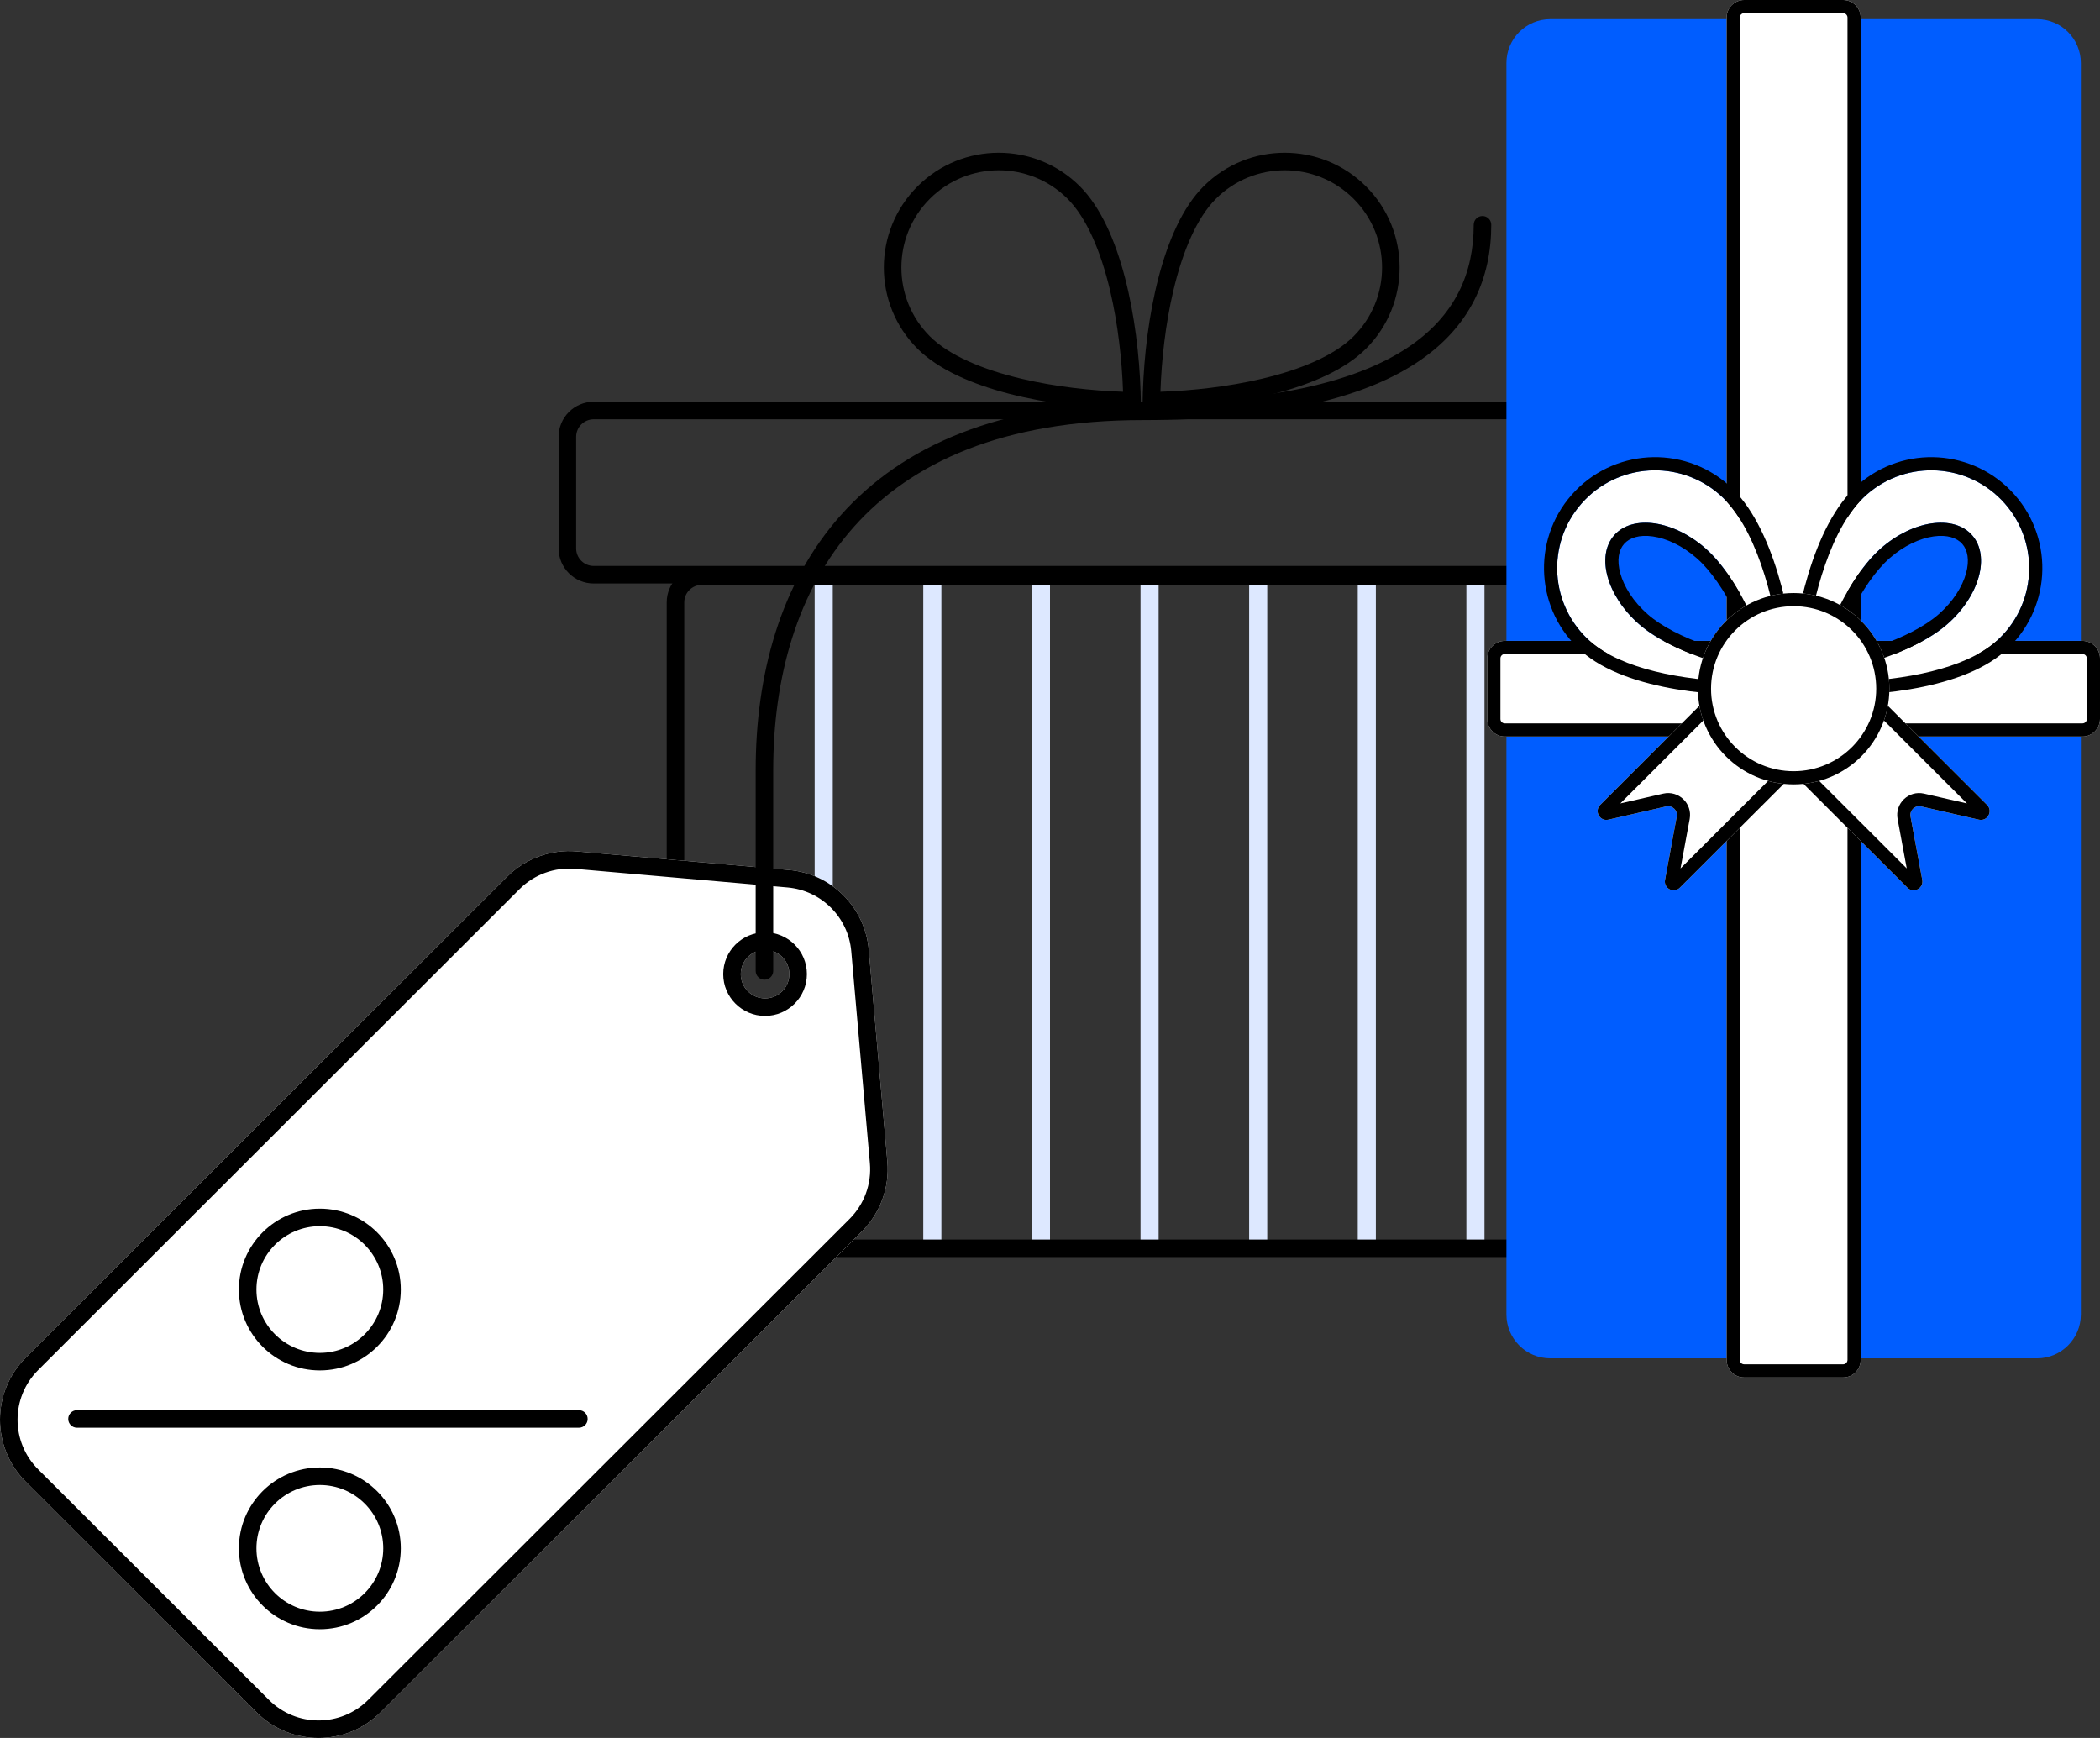 <svg width="116" height="96" viewBox="0 0 116 96" fill="none" xmlns="http://www.w3.org/2000/svg">
<rect x="0" y="0" width="116" height="96" fill="#333333" stroke="none"/>
<path fill-rule="evenodd" clip-rule="evenodd" d="M93.437 23.16H32.795C32.26 23.16 31.826 23.593 31.826 24.128V30.294C31.826 30.829 32.26 31.262 32.795 31.262H93.437C93.972 31.262 94.406 30.829 94.406 30.294V24.128C94.406 23.593 93.972 23.16 93.437 23.16ZM32.795 22.192C31.724 22.192 30.856 23.059 30.856 24.128V30.294C30.856 31.364 31.724 32.231 32.795 32.231H93.437C94.507 32.231 95.375 31.364 95.375 30.294V24.128C95.375 23.059 94.507 22.192 93.437 22.192H32.795Z" fill="black"/>
<rect x="63" y="31.782" width="1" height="36.967" fill="#DDE8FF"/>
<rect x="45" y="31.782" width="1" height="36.967" fill="#DDE8FF"/>
<rect x="75" y="31.782" width="1" height="36.967" fill="#DDE8FF"/>
<rect x="87" y="31.782" width="1" height="36.967" fill="#DDE8FF"/>
<rect x="57" y="31.782" width="1" height="36.967" fill="#DDE8FF"/>
<rect x="69" y="31.782" width="1" height="36.967" fill="#DDE8FF"/>
<rect x="51" y="31.782" width="1" height="36.967" fill="#DDE8FF"/>
<rect x="81" y="31.782" width="1" height="36.967" fill="#DDE8FF"/>
<path fill-rule="evenodd" clip-rule="evenodd" d="M87.782 32.307H38.766C38.231 32.307 37.797 32.741 37.797 33.275V67.501C37.797 68.035 38.231 68.469 38.766 68.469H87.782C88.318 68.469 88.752 68.035 88.752 67.501V33.275C88.752 32.741 88.318 32.307 87.782 32.307ZM38.766 31.339C37.695 31.339 36.828 32.206 36.828 33.275V67.501C36.828 68.57 37.695 69.437 38.766 69.437H87.782C88.853 69.437 89.721 68.57 89.721 67.501V33.275C89.721 32.206 88.853 31.339 87.782 31.339H38.766Z" fill="black"/>
<path fill-rule="evenodd" clip-rule="evenodd" d="M61.324 16.069C60.804 13.862 60.015 12.024 58.97 10.98C56.87 8.882 53.465 8.882 51.365 10.98C49.266 13.078 49.266 16.48 51.365 18.578C52.41 19.622 54.25 20.411 56.459 20.929C58.287 21.359 60.265 21.58 62.035 21.64C61.975 19.872 61.753 17.895 61.324 16.069ZM63.005 21.657C62.876 17.657 61.944 12.582 59.655 10.295C57.177 7.819 53.159 7.819 50.68 10.295C48.202 12.771 48.202 16.786 50.68 19.262C52.969 21.549 58.048 22.48 62.051 22.609C62.383 22.62 62.706 22.625 63.021 22.625C63.021 22.311 63.015 21.987 63.005 21.657Z" fill="black"/>
<path fill-rule="evenodd" clip-rule="evenodd" d="M64.81 16.069C65.33 13.862 66.119 12.024 67.164 10.98C69.264 8.882 72.669 8.882 74.769 10.98C76.868 13.078 76.868 16.48 74.769 18.578C73.724 19.622 71.884 20.411 69.675 20.929C67.847 21.359 65.869 21.58 64.1 21.64C64.159 19.872 64.381 17.895 64.81 16.069ZM63.129 21.657C63.258 17.657 64.19 12.582 66.479 10.295C68.957 7.819 72.975 7.819 75.454 10.295C77.932 12.771 77.932 16.786 75.454 19.262C73.165 21.549 68.086 22.48 64.083 22.609C63.752 22.62 63.428 22.625 63.114 22.625C63.114 22.311 63.119 21.987 63.129 21.657Z" fill="black"/>
<path fill-rule="evenodd" clip-rule="evenodd" d="M31.862 47.028C30.435 46.903 29.026 47.415 28.012 48.427L1.419 74.996C-0.473 76.887 -0.473 79.953 1.419 81.843L14.169 94.582C16.062 96.473 19.13 96.473 21.022 94.582L47.615 68.013C48.629 67 49.141 65.592 49.016 64.166L47.988 52.455C47.782 50.115 45.926 48.26 43.584 48.055L31.862 47.028ZM42.26 55.147C43.001 55.147 43.601 54.547 43.601 53.806C43.601 53.066 43.001 52.466 42.26 52.466C41.519 52.466 40.919 53.066 40.919 53.806C40.919 54.547 41.519 55.147 42.26 55.147Z" fill="white"/>
<path fill-rule="evenodd" clip-rule="evenodd" d="M31.777 47.992C30.636 47.892 29.508 48.302 28.698 49.112L2.105 75.681C0.591 77.194 0.591 79.646 2.105 81.159L14.855 93.897C16.369 95.41 18.823 95.41 20.337 93.897L46.93 67.328C47.741 66.518 48.151 65.392 48.051 64.251L47.022 52.539C46.858 50.668 45.373 49.184 43.499 49.02L31.777 47.992ZM44.571 53.806C44.571 55.081 43.536 56.115 42.26 56.115C40.984 56.115 39.949 55.081 39.949 53.806C39.949 52.531 40.984 51.498 42.26 51.498C43.536 51.498 44.571 52.531 44.571 53.806ZM28.012 48.427C29.026 47.415 30.435 46.903 31.862 47.028L43.584 48.055C45.926 48.26 47.782 50.115 47.988 52.455L49.016 64.166C49.141 65.592 48.629 67 47.615 68.013L21.022 94.582C19.13 96.473 16.062 96.473 14.169 94.582L1.419 81.843C-0.473 79.953 -0.473 76.887 1.419 74.996L28.012 48.427ZM43.601 53.806C43.601 54.547 43.001 55.147 42.26 55.147C41.519 55.147 40.919 54.547 40.919 53.806C40.919 53.066 41.519 52.466 42.26 52.466C43.001 52.466 43.601 53.066 43.601 53.806Z" fill="black"/>
<path d="M22.139 71.229C22.139 73.697 20.137 75.697 17.667 75.697C15.198 75.697 13.196 73.697 13.196 71.229C13.196 68.762 15.198 66.762 17.667 66.762C20.137 66.762 22.139 68.762 22.139 71.229Z" fill="white"/>
<path fill-rule="evenodd" clip-rule="evenodd" d="M17.667 74.729C19.602 74.729 21.169 73.162 21.169 71.229C21.169 69.297 19.602 67.73 17.667 67.73C15.733 67.73 14.165 69.297 14.165 71.229C14.165 73.162 15.733 74.729 17.667 74.729ZM17.667 75.697C20.137 75.697 22.139 73.697 22.139 71.229C22.139 68.762 20.137 66.762 17.667 66.762C15.198 66.762 13.196 68.762 13.196 71.229C13.196 73.697 15.198 75.697 17.667 75.697Z" fill="black"/>
<path d="M22.139 85.525C22.139 87.993 20.137 89.993 17.668 89.993C15.198 89.993 13.196 87.993 13.196 85.525C13.196 83.058 15.198 81.058 17.668 81.058C20.137 81.058 22.139 83.058 22.139 85.525Z" fill="white"/>
<path fill-rule="evenodd" clip-rule="evenodd" d="M17.668 89.025C19.602 89.025 21.17 87.458 21.17 85.525C21.17 83.593 19.602 82.026 17.668 82.026C15.733 82.026 14.165 83.593 14.165 85.525C14.165 87.458 15.733 89.025 17.668 89.025ZM17.668 89.993C20.137 89.993 22.139 87.993 22.139 85.525C22.139 83.058 20.137 81.058 17.668 81.058C15.198 81.058 13.196 83.058 13.196 85.525C13.196 87.993 15.198 89.993 17.668 89.993Z" fill="black"/>
<path fill-rule="evenodd" clip-rule="evenodd" d="M3.769 78.378C3.769 78.11 3.986 77.893 4.253 77.893H31.976C32.244 77.893 32.461 78.11 32.461 78.378C32.461 78.645 32.244 78.862 31.976 78.862H4.253C3.986 78.862 3.769 78.645 3.769 78.378Z" fill="black"/>
<path d="M83.212 3.478C83.212 2.141 84.296 1.058 85.635 1.058H112.519C113.858 1.058 114.942 2.141 114.942 3.478V72.609C114.942 73.946 113.858 75.03 112.519 75.03H85.635C84.296 75.03 83.212 73.946 83.212 72.609V3.478Z" fill="#005DFF"/>
<path d="M95.375 0.968C95.375 0.434 95.809 0 96.344 0H101.81C102.345 0 102.779 0.434 102.779 0.968V75.118C102.779 75.652 102.345 76.086 101.81 76.086H96.344C95.809 76.086 95.375 75.652 95.375 75.118V0.968Z" fill="white"/>
<path fill-rule="evenodd" clip-rule="evenodd" d="M101.81 0.726H96.344C96.21 0.726 96.102 0.835 96.102 0.968V75.118C96.102 75.251 96.21 75.359 96.344 75.359H101.81C101.943 75.359 102.052 75.251 102.052 75.118V0.968C102.052 0.835 101.943 0.726 101.81 0.726ZM96.344 0C95.809 0 95.375 0.434 95.375 0.968V75.118C95.375 75.652 95.809 76.086 96.344 76.086H101.81C102.345 76.086 102.779 75.652 102.779 75.118V0.968C102.779 0.434 102.345 0 101.81 0H96.344Z" fill="black"/>
<path d="M82.154 36.369C82.154 35.835 82.588 35.401 83.123 35.401H115.031C115.566 35.401 116 35.835 116 36.369V39.717C116 40.251 115.566 40.685 115.031 40.685H83.123C82.588 40.685 82.154 40.251 82.154 39.717V36.369Z" fill="white"/>
<path fill-rule="evenodd" clip-rule="evenodd" d="M115.031 36.127H83.123C82.989 36.127 82.881 36.236 82.881 36.369V39.717C82.881 39.85 82.989 39.959 83.123 39.959H115.031C115.165 39.959 115.273 39.85 115.273 39.717V36.369C115.273 36.236 115.165 36.127 115.031 36.127ZM83.123 35.401C82.588 35.401 82.154 35.835 82.154 36.369V39.717C82.154 40.251 82.588 40.685 83.123 40.685H115.031C115.566 40.685 116 40.251 116 39.717V36.369C116 35.835 115.566 35.401 115.031 35.401H83.123Z" fill="black"/>
<path d="M97.833 41.511C97.644 41.322 97.644 41.016 97.833 40.827L101.635 37.028C101.824 36.839 102.131 36.839 102.321 37.028L109.762 44.462C110.105 44.806 109.785 45.385 109.311 45.277L106.119 44.546C105.779 44.468 105.471 44.764 105.534 45.106L106.182 48.603C106.268 49.071 105.699 49.37 105.362 49.034L97.833 41.511Z" fill="white"/>
<path fill-rule="evenodd" clip-rule="evenodd" d="M98.518 41.169L105.325 47.969L104.819 45.238C104.661 44.382 105.432 43.644 106.281 43.838L108.652 44.381L101.978 37.713L98.518 41.169ZM97.833 40.827C97.644 41.016 97.644 41.322 97.833 41.511L105.362 49.034C105.699 49.37 106.268 49.071 106.182 48.603L105.534 45.106C105.471 44.764 105.779 44.468 106.119 44.546L109.311 45.277C109.785 45.385 110.105 44.806 109.762 44.462L102.321 37.028C102.131 36.839 101.824 36.839 101.635 37.028L97.833 40.827Z" fill="black"/>
<path d="M100.321 41.511C100.51 41.322 100.51 41.016 100.321 40.827L96.519 37.028C96.33 36.839 96.023 36.839 95.834 37.028L88.392 44.462C88.049 44.806 88.369 45.385 88.843 45.277L92.035 44.546C92.375 44.468 92.683 44.764 92.62 45.106L91.972 48.603C91.886 49.071 92.455 49.37 92.792 49.034L100.321 41.511Z" fill="white"/>
<path fill-rule="evenodd" clip-rule="evenodd" d="M99.636 41.169L92.829 47.969L93.335 45.238C93.493 44.382 92.722 43.644 91.873 43.838L89.502 44.381L96.176 37.713L99.636 41.169ZM100.321 40.827C100.51 41.016 100.51 41.322 100.321 41.511L92.792 49.034C92.455 49.37 91.886 49.071 91.972 48.603L92.62 45.106C92.683 44.764 92.375 44.468 92.035 44.546L88.843 45.277C88.369 45.385 88.049 44.806 88.392 44.462L95.834 37.028C96.023 36.839 96.33 36.839 96.519 37.028L100.321 40.827Z" fill="black"/>
<path fill-rule="evenodd" clip-rule="evenodd" d="M81.889 11.933C82.157 11.933 82.374 12.149 82.374 12.417C82.374 15.335 81.249 18.072 78.222 20.054C75.23 22.012 70.425 23.204 63.116 23.204C55.418 23.204 50.341 25.547 47.182 29.086C44.014 32.635 42.711 37.458 42.711 42.534V53.63C42.711 53.897 42.494 54.114 42.226 54.114C41.959 54.114 41.742 53.897 41.742 53.63V42.534C41.742 37.307 43.083 32.223 46.459 28.441C49.844 24.648 55.213 22.236 63.116 22.236C70.35 22.236 74.931 21.05 77.691 19.244C80.415 17.461 81.405 15.046 81.405 12.417C81.405 12.149 81.622 11.933 81.889 11.933Z" fill="black"/>
<path fill-rule="evenodd" clip-rule="evenodd" d="M98.524 37.627C98.301 34.133 97.235 29.297 94.994 27.326C92.752 25.355 89.336 25.572 87.363 27.811C85.39 30.051 85.607 33.465 87.849 35.436C90.09 37.407 95.026 37.85 98.524 37.627ZM97.972 37.309C97.348 35.061 95.977 31.847 94.209 30.292C92.44 28.737 90.183 28.411 89.166 29.565C88.15 30.718 88.76 32.914 90.528 34.47C92.296 36.025 95.661 36.976 97.972 37.309Z" fill="white"/>
<path fill-rule="evenodd" clip-rule="evenodd" d="M99.295 38.306L98.57 38.352C96.776 38.467 94.61 38.411 92.594 38.071C90.603 37.735 88.644 37.103 87.368 35.981C84.826 33.745 84.579 29.872 86.817 27.332C89.055 24.791 92.931 24.545 95.474 26.781C96.749 27.903 97.625 29.764 98.211 31.695C98.805 33.65 99.135 35.789 99.249 37.581L99.295 38.306ZM95.984 37.667C92.936 37.572 89.584 36.962 87.849 35.436C85.607 33.465 85.389 30.051 87.363 27.811C89.336 25.572 92.752 25.355 94.994 27.326C96.941 29.039 98.001 32.914 98.392 36.193C98.42 36.433 98.445 36.67 98.467 36.904C98.475 36.992 98.483 37.079 98.49 37.166C98.503 37.322 98.514 37.476 98.524 37.628C98.523 37.628 98.522 37.628 98.522 37.628C98.326 37.64 98.125 37.651 97.921 37.659C97.88 37.66 97.839 37.662 97.798 37.663C97.216 37.684 96.606 37.686 95.984 37.667ZM96.08 36.943C96.456 37.033 96.824 37.111 97.177 37.177C97.38 37.215 97.578 37.249 97.77 37.279C97.838 37.29 97.905 37.3 97.972 37.309C97.938 37.187 97.902 37.062 97.863 36.934C97.825 36.805 97.783 36.673 97.74 36.539C97.72 36.477 97.7 36.414 97.678 36.351C96.97 34.222 95.738 31.637 94.209 30.292C92.44 28.737 90.183 28.411 89.166 29.565C88.15 30.718 88.759 32.914 90.528 34.47C91.854 35.636 94.076 36.462 96.08 36.943ZM96.924 36.387C96.644 35.574 96.288 34.7 95.87 33.866C95.246 32.623 94.511 31.526 93.728 30.837C92.934 30.139 92.055 29.74 91.302 29.631C90.54 29.521 90.005 29.712 89.712 30.045C89.419 30.377 89.297 30.932 89.503 31.672C89.707 32.406 90.214 33.227 91.008 33.925C91.791 34.613 92.973 35.202 94.287 35.663C95.168 35.971 96.081 36.213 96.924 36.387Z" fill="black"/>
<path fill-rule="evenodd" clip-rule="evenodd" d="M99.579 37.627C99.802 34.133 100.867 29.297 103.109 27.326C105.35 25.355 108.767 25.572 110.74 27.811C112.713 30.051 112.496 33.465 110.254 35.436C108.013 37.407 103.077 37.85 99.579 37.627ZM100.131 37.309C100.755 35.061 102.126 31.847 103.894 30.292C105.663 28.737 107.92 28.411 108.937 29.565C109.953 30.718 109.343 32.914 107.575 34.47C105.806 36.025 102.442 36.976 100.131 37.309Z" fill="white"/>
<path fill-rule="evenodd" clip-rule="evenodd" d="M98.808 38.306L99.533 38.352C101.327 38.467 103.493 38.411 105.509 38.071C107.5 37.735 109.459 37.103 110.735 35.981C113.277 33.745 113.524 29.872 111.286 27.332C109.047 24.791 105.171 24.545 102.629 26.781C101.353 27.903 100.478 29.764 99.891 31.695C99.298 33.65 98.968 35.789 98.854 37.581L98.808 38.306ZM102.119 37.667C105.167 37.572 108.519 36.962 110.254 35.436C112.496 33.465 112.713 30.051 110.74 27.811C108.767 25.572 105.35 25.355 103.109 27.326C101.161 29.039 100.102 32.914 99.711 36.193C99.682 36.433 99.657 36.67 99.636 36.904C99.628 36.992 99.62 37.079 99.613 37.166C99.6 37.32 99.589 37.473 99.579 37.623C99.579 37.624 99.579 37.626 99.579 37.628C99.776 37.64 99.977 37.651 100.181 37.659C100.223 37.66 100.264 37.662 100.305 37.663C100.886 37.684 101.496 37.686 102.119 37.667ZM102.023 36.943C101.647 37.033 101.279 37.111 100.925 37.177C100.722 37.215 100.524 37.249 100.333 37.279C100.265 37.29 100.197 37.3 100.131 37.309C100.165 37.187 100.201 37.062 100.239 36.934C100.278 36.805 100.319 36.673 100.363 36.539C100.383 36.477 100.403 36.414 100.424 36.351C101.133 34.222 102.365 31.637 103.894 30.292C105.663 28.737 107.92 28.411 108.937 29.565C109.953 30.718 109.343 32.914 107.575 34.47C106.249 35.636 104.026 36.462 102.023 36.943ZM101.179 36.387C101.459 35.574 101.815 34.7 102.233 33.866C102.857 32.623 103.592 31.526 104.374 30.837C105.168 30.139 106.048 29.74 106.801 29.631C107.563 29.521 108.098 29.712 108.391 30.045C108.684 30.377 108.805 30.932 108.6 31.672C108.396 32.406 107.888 33.227 107.095 33.925C106.312 34.613 105.129 35.202 103.816 35.663C102.935 35.971 102.022 36.213 101.179 36.387Z" fill="black"/>
<path d="M104.365 38.043C104.365 40.961 101.998 43.327 99.077 43.327C96.156 43.327 93.789 40.961 93.789 38.043C93.789 35.125 96.156 32.759 99.077 32.759C101.998 32.759 104.365 35.125 104.365 38.043Z" fill="white"/>
<path fill-rule="evenodd" clip-rule="evenodd" d="M99.077 42.6C101.596 42.6 103.639 40.56 103.639 38.043C103.639 35.526 101.596 33.485 99.077 33.485C96.558 33.485 94.515 35.526 94.515 38.043C94.515 40.56 96.558 42.6 99.077 42.6ZM99.077 43.327C101.998 43.327 104.365 40.961 104.365 38.043C104.365 35.125 101.998 32.759 99.077 32.759C96.156 32.759 93.789 35.125 93.789 38.043C93.789 40.961 96.156 43.327 99.077 43.327Z" fill="black"/>
</svg>
